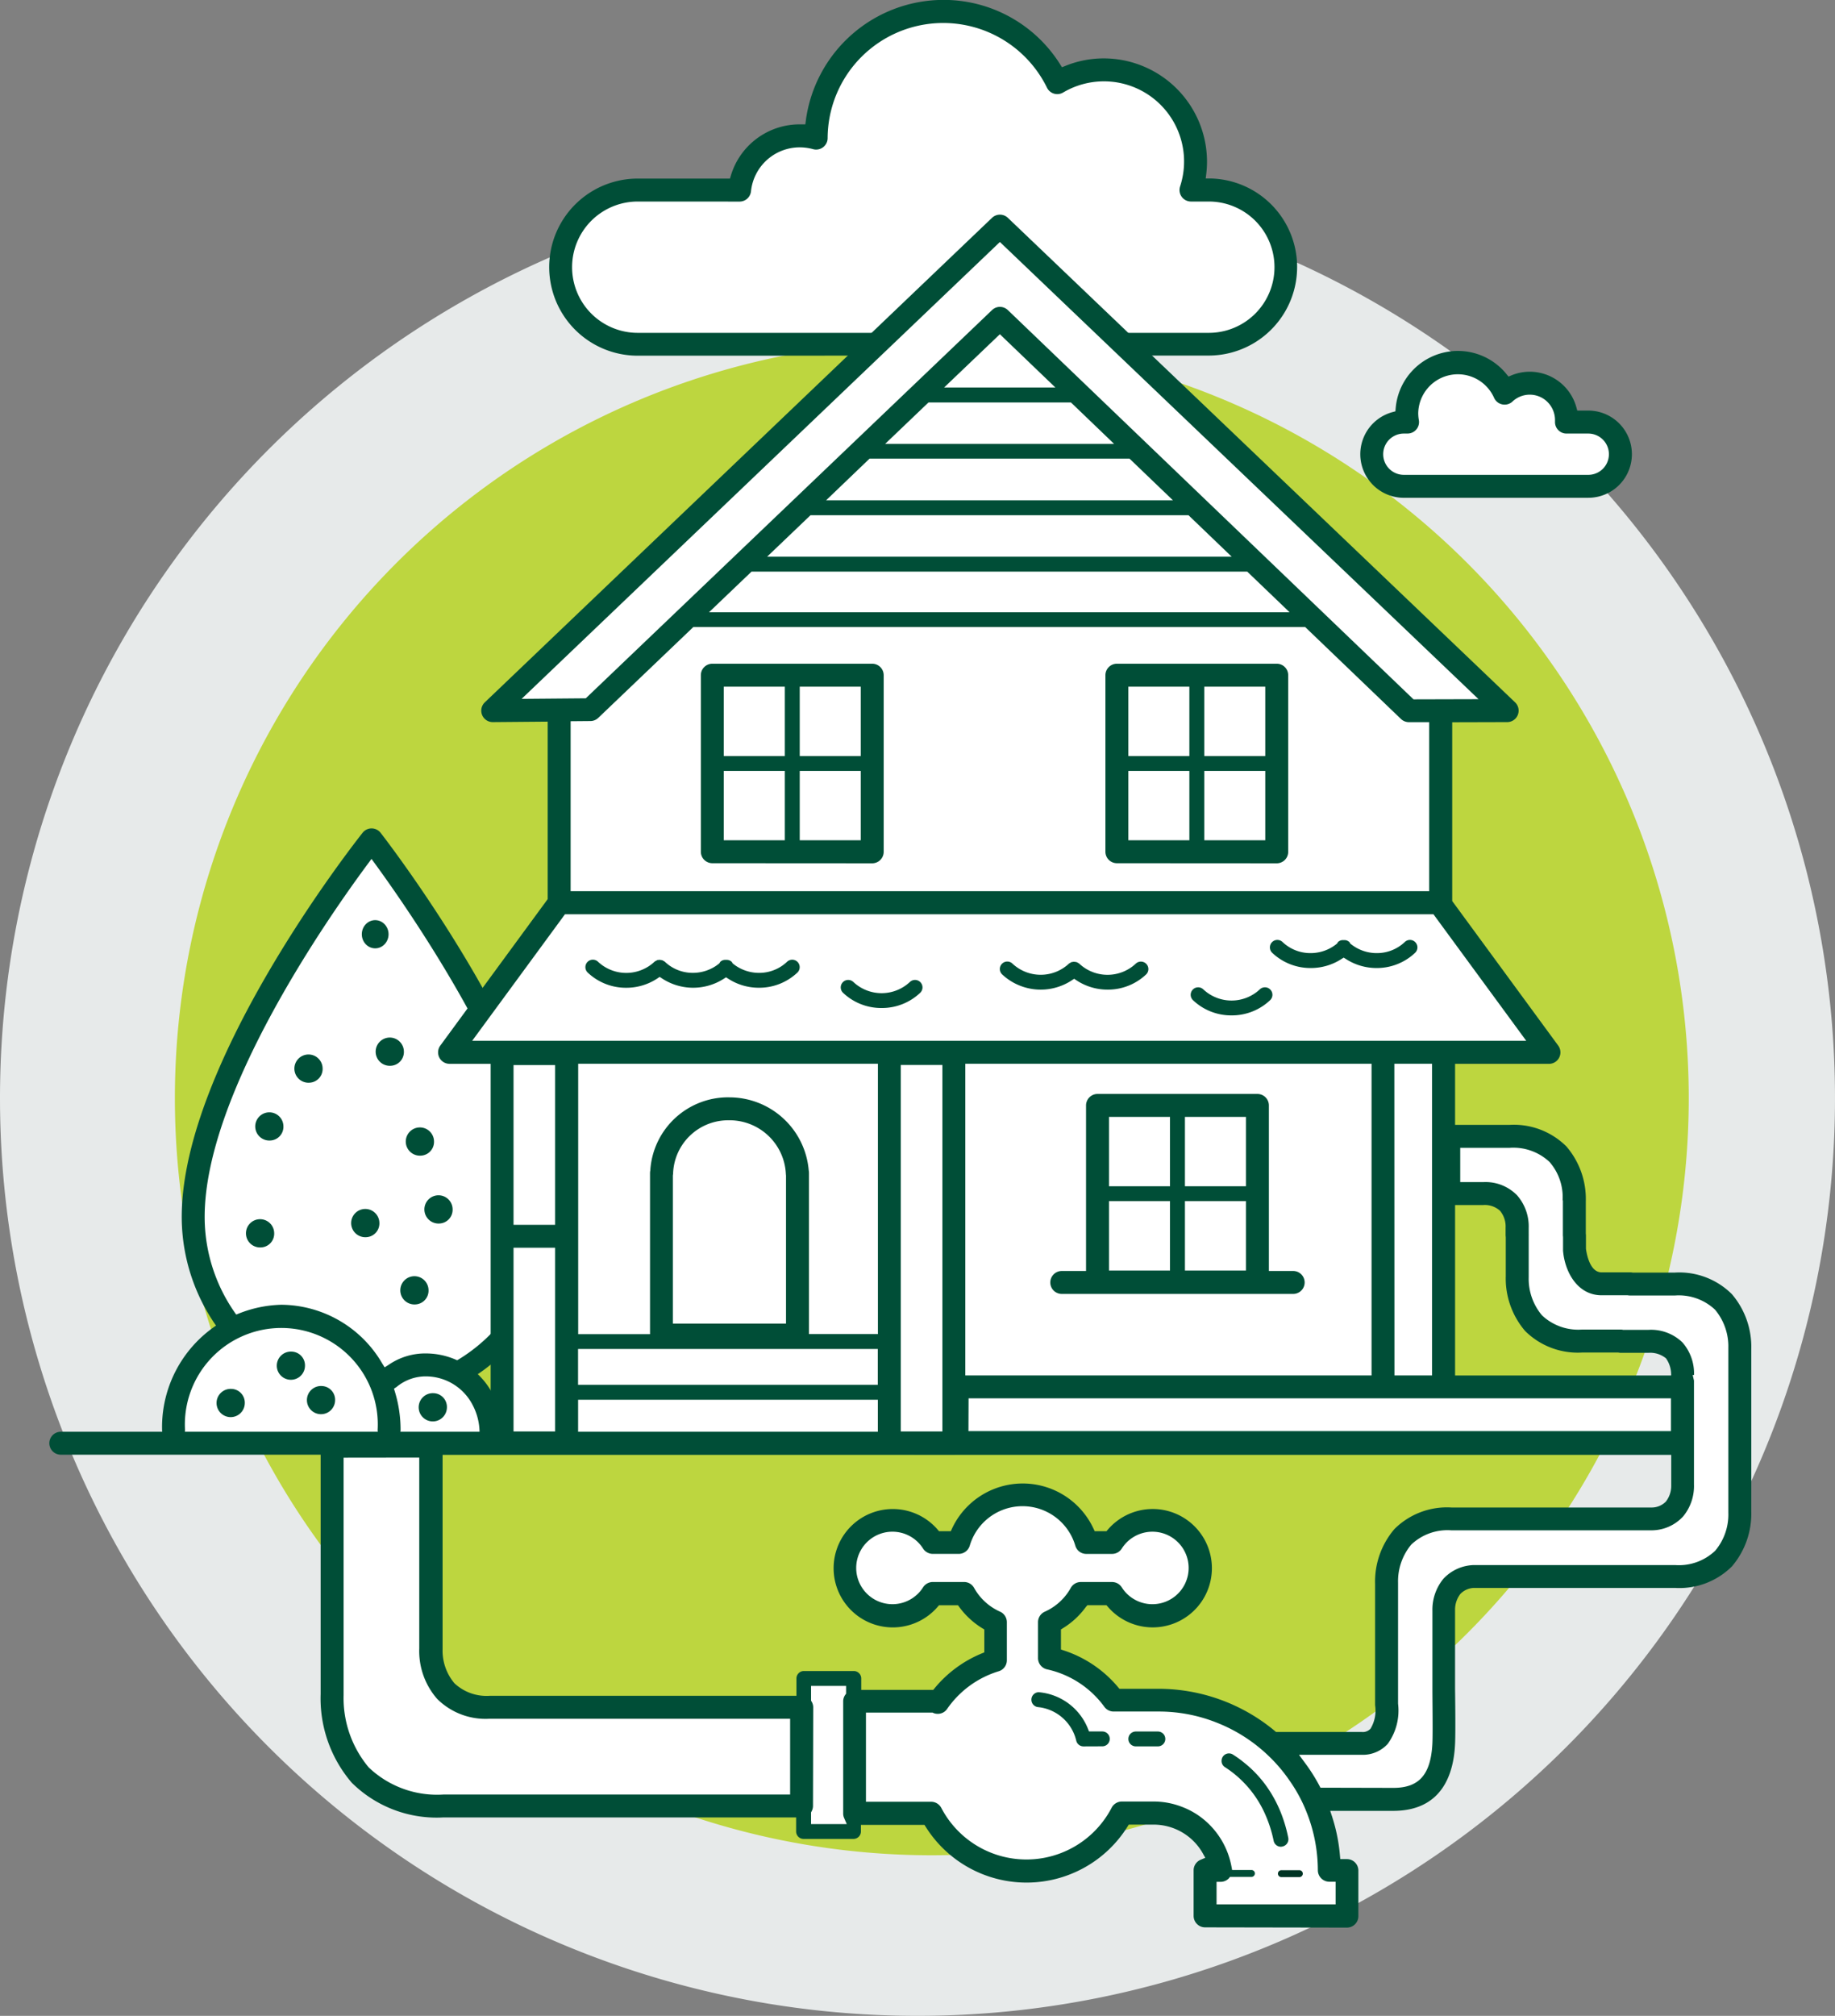 <svg xmlns="http://www.w3.org/2000/svg" width="74.078" height="81.362" viewBox="0 0 74.078 81.362">
    <rect x="0" y="0" width="74.078" height="81.362" fill="#808080" stroke="none"/>
    <defs>
        <style>
            .prefix__cls-5,.prefix__cls-6{fill-rule:evenodd}.prefix__cls-3,.prefix__cls-5{fill:#fff}.prefix__cls-4,.prefix__cls-6{fill:#004e37}.prefix__cls-8{fill:#18a7c5}.prefix__cls-9{fill:#8fd0e3}
        </style>
    </defs>
    <g id="prefix__ico_hogares" transform="translate(-1085.767 -63.908)">
        <g id="prefix__Grupo_1980" data-name="Grupo 1980" transform="translate(1085.767 71.192)">
            <path id="prefix__Trazado_2619" d="M1122.806 86.45a37.039 37.039 0 1 1-37.039 37.039 37.039 37.039 0 0 1 37.039-37.039z" data-name="Trazado 2619" transform="translate(-1085.767 -86.45)" style="fill-rule:evenodd;fill:#e7eaea"/>
        </g>
        <g id="prefix__Grupo_1981" data-name="Grupo 1981" transform="translate(1092.827 77.674)">
            <path id="prefix__Trazado_2620" d="M1138.172 106.509a30.557 30.557 0 1 1-30.557 30.557 30.557 30.557 0 0 1 30.557-30.557z" data-name="Trazado 2620" transform="translate(-1107.615 -106.509)" style="fill:#bdd63f;fill-rule:evenodd"/>
        </g>
        <g id="prefix__Grupo_1982" data-name="Grupo 1982" transform="translate(1140.68 78.072)">
            <path id="prefix__Trazado_2621" d="M1265.879 111.582H1265v-.084a1.483 1.483 0 0 0-2.5-1.083 2.056 2.056 0 0 0-3.916 1.167h-.157a1.3 1.3 0 0 0 0 2.593h7.446a1.3 1.3 0 0 0 0-2.593z" class="prefix__cls-3" data-name="Trazado 2621" transform="translate(-1256.674 -108.71)"/>
            <path id="prefix__Trazado_2622" d="M1257.463 113.668a1.76 1.76 0 0 1-.464-3.457l.124-.034.011-.128a2.522 2.522 0 0 1 4.469-1.379l.086.105.125-.052a1.93 1.93 0 0 1 .735-.144 1.953 1.953 0 0 1 1.879 1.434l.037.135h.445a1.759 1.759 0 0 1 0 3.519zm0-2.593a.833.833 0 0 0 0 1.666h7.446a.833.833 0 0 0 0-1.666h-.88a.463.463 0 0 1-.463-.479v-.049a1.033 1.033 0 0 0-.3-.743 1.015 1.015 0 0 0-1.416-.022.46.46 0 0 1-.316.125.471.471 0 0 1-.1-.01.462.462 0 0 1-.33-.269 1.6 1.6 0 0 0-3.06.632 1.575 1.575 0 0 0 .026.273.463.463 0 0 1-.457.541z" class="prefix__cls-4" data-name="Trazado 2622" transform="translate(-1255.704 -107.74)"/>
        </g>
        <g id="prefix__Grupo_1995" data-name="Grupo 1995" transform="translate(1087.761 63.908)">
            <path id="prefix__Trazado_2623" d="M1124.313 184.032a7.2 7.2 0 1 1-14.408 0c0-6.145 7.2-15.213 7.2-15.213s7.208 9.281 7.208 15.213z" class="prefix__cls-5" data-name="Trazado 2623" transform="translate(-1104.099 -134.919)"/>
            <path id="prefix__Trazado_2624" d="M1116.138 190.729a7.675 7.675 0 0 1-7.666-7.667c0-6.234 7.005-15.125 7.3-15.5a.463.463 0 0 1 .729 0c.3.384 7.3 9.483 7.3 15.5a7.676 7.676 0 0 1-7.663 7.667zm-.152-21.914c-1.546 2.082-6.588 9.262-6.588 14.247a6.741 6.741 0 0 0 13.482 0c0-4.819-5.051-12.122-6.6-14.246l-.147-.2z" class="prefix__cls-6" data-name="Trazado 2624" transform="translate(-1103.13 -133.949)"/>
            <path id="prefix__Trazado_2625" d="M1181.98 72.549h-.721a3.7 3.7 0 0 0-5.4-4.336 5.129 5.129 0 0 0-9.735 2.237 2.448 2.448 0 0 0-3.092 2.1h-4.111a3.111 3.111 0 0 0 0 6.222h23.055a3.111 3.111 0 0 0 0-6.222z" class="prefix__cls-3" data-name="Trazado 2625" transform="translate(-1135.174 -64.878)"/>
            <path id="prefix__Trazado_2626" d="M1157.955 78.264a3.574 3.574 0 0 1 0-7.148h3.723l.039-.13a2.9 2.9 0 0 1 2.788-2.059h.216l.021-.162a5.611 5.611 0 0 1 5.547-4.861 5.553 5.553 0 0 1 4.711 2.589l.082.129.142-.057a4.119 4.119 0 0 1 1.545-.3 4.171 4.171 0 0 1 4.167 4.166 4.113 4.113 0 0 1-.028.481l-.024.2h.2a3.574 3.574 0 0 1-.076 7.147zm0-6.222a2.648 2.648 0 0 0 0 5.3h23.055a2.648 2.648 0 0 0 0-5.3h-.721a.464.464 0 0 1-.44-.607 3.235 3.235 0 0 0-4.721-3.793.464.464 0 0 1-.236.065.458.458 0 0 1-.132-.019.465.465 0 0 1-.283-.239 4.666 4.666 0 0 0-8.856 2.035.464.464 0 0 1-.585.445 2.069 2.069 0 0 0-.544-.074 1.979 1.979 0 0 0-1.965 1.776.463.463 0 0 1-.46.413z" class="prefix__cls-4" data-name="Trazado 2626" transform="translate(-1134.204 -63.908)"/>
            <g id="prefix__Grupo_1983" data-name="Grupo 1983" transform="translate(16.418 9.207)">
                <path id="prefix__Trazado_2627" d="M1182.329 119.761v-7.767h2.984L1164.8 92.4l-20.287 19.724h2.2l.158 7.685-4.124 5.755 1.758.08.167 15.7 37.834.1.344-15.516 2.323-.121h1.56z" class="prefix__cls-5" data-name="Trazado 2627" transform="translate(-1142.748 -92.402)"/>
            </g>
            <g id="prefix__Grupo_1984" data-name="Grupo 1984" transform="translate(53.874 49.182)">
                <path id="prefix__Rectángulo_2001" d="M0 0H2.504V7.516H0z" data-name="Rectángulo 2001" style="fill:#0072a3"/>
            </g>
            <path id="prefix__Rectángulo_2002" d="M0 0H2.606V15.715H0z" class="prefix__cls-3" data-name="Rectángulo 2002" transform="translate(33.908 42.522)"/>
            <path id="prefix__Rectángulo_2003" d="M0 0H2.445V14.456H0z" class="prefix__cls-3" data-name="Rectángulo 2003" transform="translate(53.837 42.544)"/>
            <path id="prefix__Rectángulo_2004" d="M0 0H29.614V2.249H0z" class="prefix__cls-3" data-name="Rectángulo 2004" transform="translate(36.64 55.975)"/>
            <path id="prefix__Trazado_2628" d="M1173.788 154.859a.464.464 0 0 1-.463-.463v-7.126a.464.464 0 0 1 .463-.463h6.455a.464.464 0 0 1 .463.463v7.13a.464.464 0 0 1-.463.463zm3.529-.926h2.463v-2.8h-2.463zm-3.066 0h2.464v-2.8h-2.464zm3.066-3.4h2.463v-2.8h-2.463zm-3.066 0h2.464v-2.8h-2.464z" class="prefix__cls-4" data-name="Trazado 2628" transform="translate(-1147.026 -120.019)"/>
            <path id="prefix__Trazado_2629" d="M1224.33 154.859a.464.464 0 0 1-.463-.463v-7.126a.464.464 0 0 1 .463-.463h6.453a.463.463 0 0 1 .463.463v7.13a.463.463 0 0 1-.463.463zm3.529-.926h2.461v-2.8h-2.461zm-3.066 0h2.463v-2.8h-2.463zm3.066-3.4h2.461v-2.8h-2.461zm-3.066 0h2.463v-2.8h-2.463z" class="prefix__cls-4" data-name="Trazado 2629" transform="translate(-1181.236 -120.019)"/>
            <path id="prefix__Trazado_2630" d="M1158.712 140.753a.464.464 0 0 1-.463-.463v-1.742h-12.1v1.742a.463.463 0 0 1-.463.463h-2.605a.463.463 0 0 1-.463-.463v-15.3h-1.658a.463.463 0 0 1-.374-.737l4.335-5.911v-7.163l-2.213.019a.463.463 0 0 1-.323-.8l20.473-19.553a.463.463 0 0 1 .64 0l20.474 19.553a.463.463 0 0 1-.318.8l-2.218.006v7.215l4.279 5.835a.463.463 0 0 1-.374.737h-3.789v12.578h9.51a.463.463 0 0 1 .463.463v2.25a.463.463 0 0 1-.463.463h-29.648a.46.46 0 0 1-.092.009zm.463-.926h1.68v-14.79h-1.68zm-15.633 0h1.679v-7.414h-1.679zm18.365-.013h28.693v-1.324h-28.688zm-15.76-1.869h12.1V136.5h-12.1zm32.957-.38h1.519v-12.579h-1.523zm-17.324 0h16.4v-12.579h-16.4zm-9.522-11.222a3.216 3.216 0 0 1 3.2 2.942.672.672 0 0 1 .011.112v6.5h2.783v-10.91h-12.1V135.9h2.9v-6.5a.463.463 0 0 1 .013-.11v-.032a3.149 3.149 0 0 1 3.194-2.916zm0 .926a2.224 2.224 0 0 0-2.274 2.133.446.446 0 0 1-.01.089v5.983h4.568v-5.98a.887.887 0 0 1-.008-.093 2.275 2.275 0 0 0-2.275-2.133zm-8.716 4.219h1.679v-6.449h-1.679zm2.076-12.534l-3.746 5.107h42.553l-3.746-5.107h-35.061zm34.889-.927V111.2h-.818a.463.463 0 0 1-.322-.129l-3.867-3.71h-24.7l-3.837 3.666a.463.463 0 0 1-.316.128l-.8.007v6.859h34.661zm-17.331-23.588a.462.462 0 0 1 .321.129l16.376 15.711 2.625-.007-19.322-18.452-19.307 18.439 2.59-.022 16.4-15.669a.462.462 0 0 1 .318-.13zm-11.743 12.325h23.438l-1.71-1.64h-20.011zm2.347-2.243h18.753l-1.743-1.673h-15.259zm2.381-2.276h14l-1.751-1.68h-10.497zm2.382-2.276h9.244l-1.743-1.673h-5.75zm2.381-2.276h4.492l-2.241-2.15z" class="prefix__cls-4" data-name="Trazado 2630" transform="translate(-1124.805 -82.053)"/>
            <path id="prefix__Trazado_2631" d="M1165.907 184.9a2.265 2.265 0 0 1-1.228-.357l-.1-.064-.1.064a2.29 2.29 0 0 1-2.479-.015l-.1-.066-.1.067a2.262 2.262 0 0 1-1.25.372 2.238 2.238 0 0 1-1.556-.614.3.3 0 1 1 .417-.436 1.666 1.666 0 0 0 2.279 0 .326.326 0 0 1 .079-.047l.014-.007.025-.017h.037l.05-.009.047.009a.4.4 0 0 1 .071.013s.007.007.019.013a.354.354 0 0 1 .078.046 1.628 1.628 0 0 0 1.131.447 1.668 1.668 0 0 0 1.046-.366l.019-.015.021-.03.02-.034a.285.285 0 0 1 .207-.08h.045a.294.294 0 0 1 .216.088l.018.035.014.021.02.016a1.666 1.666 0 0 0 1.044.366 1.63 1.63 0 0 0 1.131-.448.3.3 0 1 1 .417.436 2.238 2.238 0 0 1-1.552.612z" class="prefix__cls-4" data-name="Trazado 2631" transform="translate(-1137.263 -145.034)"/>
            <path id="prefix__Trazado_2632" d="M1248.731 182.445a2.27 2.27 0 0 1-1.229-.357l-.1-.063-.1.063a2.267 2.267 0 0 1-1.229.357 2.24 2.24 0 0 1-1.557-.614.3.3 0 0 1 .417-.436 1.629 1.629 0 0 0 1.132.448 1.666 1.666 0 0 0 1.044-.365l.019-.015.022-.03.02-.035a.288.288 0 0 1 .208-.08h.047a.291.291 0 0 1 .215.088l.02.037.014.02.019.015a1.665 1.665 0 0 0 1.044.365 1.628 1.628 0 0 0 1.132-.448.3.3 0 0 1 .426.01.3.3 0 0 1-.01.426 2.24 2.24 0 0 1-1.554.614z" class="prefix__cls-4" data-name="Trazado 2632" transform="translate(-1195.152 -143.375)"/>
            <path id="prefix__Trazado_2633" d="M1192.452 187.439a2.24 2.24 0 0 1-1.556-.613.3.3 0 0 1 .416-.437 1.668 1.668 0 0 0 2.281 0 .3.3 0 1 1 .416.437 2.242 2.242 0 0 1-1.557.613z" class="prefix__cls-4" data-name="Trazado 2633" transform="translate(-1158.856 -146.755)"/>
            <path id="prefix__Trazado_2634" d="M1236.171 188.362a2.24 2.24 0 0 1-1.556-.613.3.3 0 0 1 .416-.437 1.667 1.667 0 0 0 2.28 0 .3.3 0 1 1 .417.436 2.24 2.24 0 0 1-1.557.614z" class="prefix__cls-4" data-name="Trazado 2634" transform="translate(-1188.448 -147.38)"/>
            <path id="prefix__Trazado_2635" d="M1215.027 185.142a2.263 2.263 0 0 1-1.25-.372l-.1-.066-.1.066a2.282 2.282 0 0 1-2.807-.242.3.3 0 0 1-.01-.426.3.3 0 0 1 .426-.01 1.668 1.668 0 0 0 2.281 0 .28.28 0 0 1 .058-.035.372.372 0 0 0 .05-.03h.026l.06-.011.052.006a.4.4 0 0 1 .076.014s.008.008.021.014a.374.374 0 0 1 .074.044 1.668 1.668 0 0 0 2.28 0 .3.3 0 1 1 .416.437 2.241 2.241 0 0 1-1.553.611z" class="prefix__cls-4" data-name="Trazado 2635" transform="translate(-1172.308 -145.2)"/>
            <path id="prefix__Trazado_2636" d="M1217.444 208.618a.463.463 0 0 1 0-.926h.98v-6.682a.464.464 0 0 1 .463-.463h6.455a.463.463 0 0 1 .463.463v6.682h.981a.463.463 0 0 1 0 .926zm4.972-.945h2.463v-2.8h-2.463zm-3.066 0h2.463v-2.8h-2.463zm3.066-3.4h2.463v-2.8h-2.463zm-3.066 0h2.463v-2.8h-2.463z" class="prefix__cls-4" data-name="Trazado 2636" transform="translate(-1176.575 -156.394)"/>
            <path id="prefix__Trazado_2637" d="M1245.821 221.277h8.079a1.277 1.277 0 0 0 1.252-1.369V215.7a1.316 1.316 0 0 0-1.377-1.587h-1.117v-.015h-1.558a2.431 2.431 0 0 1-2.613-2.613v-1.645h-.006v-.316a1.281 1.281 0 0 0-1.377-1.377h-1.387v-2.311h2.455a2.432 2.432 0 0 1 2.614 2.614v1.38h.006v.58s.113 1.376 1.094 1.376h1.147v.016h1.814a2.432 2.432 0 0 1 2.614 2.613v6.571a2.432 2.432 0 0 1-2.614 2.613h-8.079a1.277 1.277 0 0 0-1.252 1.369v3.132s.026 1.677 0 2.235c-.035.759-.207 2.257-2.035 2.257-.868 0-7.8-.018-7.8-.018l-.007-2.236h6.538c1.186 0 1-1.566 1-1.566v-4.882a2.432 2.432 0 0 1 2.609-2.613z" class="prefix__cls-3" data-name="Trazado 2637" transform="translate(-1189.226 -159.972)"/>
            <g id="prefix__Grupo_1988" data-name="Grupo 1988" transform="translate(47.343 75.58)">
                <g id="prefix__Grupo_1985" data-name="Grupo 1985">
                    <path id="prefix__Línea_60" d="M0 0L1.15 0" class="prefix__cls-8" data-name="Línea 60"/>
                </g>
                <g id="prefix__Grupo_1986" data-name="Grupo 1986" transform="translate(3.732)">
                    <path id="prefix__Línea_61" d="M0 0L0.463 0" class="prefix__cls-8" data-name="Línea 61"/>
                </g>
                <g id="prefix__Grupo_1987" data-name="Grupo 1987" transform="translate(2.314)">
                    <path id="prefix__Línea_62" d="M0 0L0.701 0" class="prefix__cls-8" data-name="Línea 62"/>
                </g>
            </g>
            <g id="prefix__Grupo_1992" data-name="Grupo 1992" transform="translate(46.611 75.989)">
                <g id="prefix__Grupo_1989" data-name="Grupo 1989">
                    <path id="prefix__Línea_63" d="M0 0.268L1.441 0" class="prefix__cls-9" data-name="Línea 63"/>
                </g>
                <g id="prefix__Grupo_1990" data-name="Grupo 1990" transform="translate(3.13)">
                    <path id="prefix__Línea_64" d="M0 0L0.449 0" class="prefix__cls-9" data-name="Línea 64"/>
                </g>
                <g id="prefix__Grupo_1991" data-name="Grupo 1991" transform="translate(1.756)">
                    <path id="prefix__Línea_65" d="M0 0L0.68 0" class="prefix__cls-9" data-name="Línea 65"/>
                </g>
            </g>
            <path id="prefix__Trazado_2638" d="M1210.874 265.779a6.9 6.9 0 0 0-6.9-6.866h-1.811a4.35 4.35 0 0 0-2.591-1.691v-1.454a2.7 2.7 0 0 0 1.262-1.157h1.269a1.926 1.926 0 1 0 0-2.06h-1.045a2.686 2.686 0 0 0-5.152 0h-1.045a1.926 1.926 0 1 0 0 2.06h1.269a2.694 2.694 0 0 0 1.263 1.157v1.541a4.356 4.356 0 0 0-2.328 1.7v-.051h-3.36v4.523h3.1a4.343 4.343 0 0 0 7.7-.01h1.27a2.749 2.749 0 0 1 2.712 2.308h-.63v1.838h5.733v-1.838z" class="prefix__cls-3" data-name="Trazado 2638" transform="translate(-1159.203 -190.289)"/>
            <path id="prefix__Rectángulo_2005" d="M0 0H2.016V6.18H0z" class="prefix__cls-3" data-name="Rectángulo 2005" transform="translate(30.446 67.742)"/>
            <path id="prefix__Trazado_2639" d="M1134.72 259.048h-2.956a4.193 4.193 0 0 1-4.507-4.506v-10.015l3.983-.007v8.17a2.209 2.209 0 0 0 2.374 2.373h12.6l-.008 3.985h-11.486z" class="prefix__cls-3" data-name="Trazado 2639" transform="translate(-1115.843 -186.158)"/>
            <g id="prefix__Grupo_1993" data-name="Grupo 1993" transform="translate(5.052 53.124)">
                <path id="prefix__Trazado_2640" d="M1120.02 231.688a2.588 2.588 0 0 0-2.279-1.414 2.512 2.512 0 0 0-1.643.629l-.251.09a4.347 4.347 0 0 0-3.961-2.684 4.616 4.616 0 0 0-4.313 4.775l12.773-.067a2.852 2.852 0 0 0-.326-1.329z" class="prefix__cls-5" data-name="Trazado 2640" transform="translate(-1107.573 -228.309)"/>
            </g>
            <g id="prefix__Grupo_1994" data-name="Grupo 1994" transform="translate(6.808 54.552)">
                <path id="prefix__Trazado_2641" d="M1138.8 237.923a.57.57 0 1 0 .539.569.556.556 0 0 0-.539-.569z" class="prefix__cls-6" data-name="Trazado 2641" transform="translate(-1130.099 -236.245)"/>
                <path id="prefix__Trazado_2642" d="M1113.546 237.386a.57.57 0 1 0 .54.569.555.555 0 0 0-.54-.569z" class="prefix__cls-6" data-name="Trazado 2642" transform="translate(-1113.006 -235.881)"/>
                <path id="prefix__Trazado_2643" d="M1121.068 232.73a.569.569 0 1 0 .54.569.555.555 0 0 0-.54-.569z" class="prefix__cls-6" data-name="Trazado 2643" transform="translate(-1118.098 -232.73)"/>
                <path id="prefix__Trazado_2644" d="M1124.83 237.028a.569.569 0 1 0 .54.569.555.555 0 0 0-.54-.569z" class="prefix__cls-6" data-name="Trazado 2644" transform="translate(-1120.644 -235.639)"/>
            </g>
            <path id="prefix__Trazado_2645" d="M1138.594 236.79a.463.463 0 0 1-.463-.463v-1.839a.46.46 0 0 1 .282-.426l.189-.08-.1-.179a2.279 2.279 0 0 0-1.989-1.16h-1l-.054.086a4.807 4.807 0 0 1-8.14.009l-.054-.085h-2.565v.267a.3.3 0 0 1-.3.3h-2.016a.3.3 0 0 1-.3-.3v-.568h-14.224a4.872 4.872 0 0 1-3.715-1.4 5.232 5.232 0 0 1-1.256-3.581v-9.658H1092.4a.463.463 0 0 1 0-.926h65v-2.045a.726.726 0 0 1 0-.076v-.043a1.143 1.143 0 0 0-.2-.8 1.008 1.008 0 0 0-.708-.222h-1.118a.455.455 0 0 1-.1-.012H1153.813a3.014 3.014 0 0 1-2.3-.87 3.256 3.256 0 0 1-.781-2.214v-1.551c0-.048-.007-.067-.007-.087v-.317a.987.987 0 0 0-.227-.684.911.911 0 0 0-.686-.229h-1.386a.462.462 0 0 1-.463-.463v-2.31a.467.467 0 0 1 .463-.463h2.456a3.006 3.006 0 0 1 2.3.873 3.252 3.252 0 0 1 .781 2.212v1.282c0 .043.006.068.006.09v.546c.043.3.186.949.633.949h1.147a.486.486 0 0 1 .1.009H1157.562a3.006 3.006 0 0 1 2.3.873 3.272 3.272 0 0 1 .781 2.215V220a3.275 3.275 0 0 1-.781 2.221 3.007 3.007 0 0 1-2.3.869h-8.062a.8.8 0 0 0-.6.242 1.034 1.034 0 0 0-.215.626v3.173c0 .1.026 1.694 0 2.257-.055 1.23-.534 2.7-2.5 2.7h-2.54l.079.241a6.959 6.959 0 0 1 .312 1.539l.015.167h.268a.463.463 0 0 1 .463.463v1.839a.463.463 0 0 1-.463.463zm.958-1.977a.461.461 0 0 1-.315.139h-.18v.909h4.807v-.913h-.255a.465.465 0 0 1-.463-.461 6.374 6.374 0 0 0-.436-2.3 6.092 6.092 0 0 0-.716-1.335 6.252 6.252 0 0 0-.831-.977 6.385 6.385 0 0 0-2.055-1.33 6.306 6.306 0 0 0-2.395-.466h-1.81a.461.461 0 0 1-.375-.19 3.885 3.885 0 0 0-2.313-1.512.466.466 0 0 1-.366-.451v-1.454a.464.464 0 0 1 .276-.424 2.247 2.247 0 0 0 1.046-.958.46.46 0 0 1 .4-.238h1.267a.465.465 0 0 1 .391.212 1.463 1.463 0 1 0 0-1.56.465.465 0 0 1-.392.213h-1.037a.459.459 0 0 1-.445-.331 2.221 2.221 0 0 0-4.262 0 .465.465 0 0 1-.445.33h-1.048a.469.469 0 0 1-.392-.216 1.463 1.463 0 1 0 0 1.567.469.469 0 0 1 .391-.216h1.27a.46.46 0 0 1 .4.238 2.245 2.245 0 0 0 1.046.958.464.464 0 0 1 .276.424v1.541a.462.462 0 0 1-.327.441 3.917 3.917 0 0 0-2.083 1.519.455.455 0 0 1-.38.2.462.462 0 0 1-.139-.021.172.172 0 0 1-.031-.011l-.039-.019h-2.689v3.6h2.632a.464.464 0 0 1 .41.248 3.877 3.877 0 0 0 6.878-.011.466.466 0 0 1 .413-.247h1.27a3.16 3.16 0 0 1 1.191.229 3.094 3.094 0 0 1 .783.447 3.217 3.217 0 0 1 1.177 1.938l.028.149h.779a.14.14 0 0 1 .14.14.142.142 0 0 1-.14.14h-.866zm-16.865-7.175l.024.042a.458.458 0 0 1 .063.227l-.009 3.987a.458.458 0 0 1-.056.214l-.022.041v.472h1.441l-.111-.256a.435.435 0 0 1-.033-.173v-4.524a.448.448 0 0 1 .082-.261l.035-.048v-.313h-1.414zm-18.871-9.805v9.592a4.355 4.355 0 0 0 1.013 2.908 4 4 0 0 0 3.032 1.095h13.981v-3.058h-12.133a2.768 2.768 0 0 1-2.115-.8 2.933 2.933 0 0 1-.724-2.041v-7.7zm38.79 12.291a7.2 7.2 0 0 1 .593.929l.052.1 2.944.007c1.045 0 1.517-.542 1.576-1.813.019-.448 0-1.67 0-2.174v-3.163a1.961 1.961 0 0 1 .442-1.288 1.738 1.738 0 0 1 1.247-.555h8.106a2.123 2.123 0 0 0 1.62-.578 2.267 2.267 0 0 0 .531-1.534V213.4a2.305 2.305 0 0 0-.539-1.542 2.134 2.134 0 0 0-1.612-.571h-1.813a.5.5 0 0 1-.1-.009h-1.053c-.968 0-1.485-.935-1.556-1.8v-.525c0-.049-.006-.07-.006-.094v-1.422l-.013.03a2.16 2.16 0 0 0-.526-1.569 2.135 2.135 0 0 0-1.613-.571h-1.992v1.384h.924a1.78 1.78 0 0 1 1.368.529 1.907 1.907 0 0 1 .472 1.319v.261a.278.278 0 0 1 0 .046v1.687a2.287 2.287 0 0 0 .539 1.538 2.134 2.134 0 0 0 1.612.571h1.561a.475.475 0 0 1 .1.012h1.019a1.819 1.819 0 0 1 1.374.506 1.9 1.9 0 0 1 .469 1.315h-.054l.052.227v4.2a1.919 1.919 0 0 1-.442 1.287 1.737 1.737 0 0 1-1.247.556h-8.106a2.123 2.123 0 0 0-1.62.578 2.312 2.312 0 0 0-.531 1.534v4.885a2.293 2.293 0 0 1-.416 1.621 1.357 1.357 0 0 1-1.046.442h-2.536zm-8.827-6.263a3.218 3.218 0 0 1-.917.85l-.087.054v.81l.126.042a4.8 4.8 0 0 1 2.179 1.478l.055.066h1.578a7.341 7.341 0 0 1 4.694 1.7l.051.043h3.463a.419.419 0 0 0 .352-.134 1.418 1.418 0 0 0 .189-.914.393.393 0 0 1-.005-.056v-4.866a3.263 3.263 0 0 1 .781-2.221 3 3 0 0 1 2.3-.869h8.059a.8.8 0 0 0 .6-.241 1.034 1.034 0 0 0 .215-.627v-1.256h-49.6v7.854a2.041 2.041 0 0 0 .478 1.364 1.9 1.9 0 0 0 1.434.506h12.373v-.7a.3.3 0 0 1 .3-.3h2.016a.3.3 0 0 1 .3.3v.461h2.907l.055-.067a4.861 4.861 0 0 1 1.893-1.4l.113-.047v-.923l-.087-.054a3.275 3.275 0 0 1-.921-.85l-.055-.075h-.765l-.055.063a2.389 2.389 0 1 1 0-3.115l.055.064h.475l.049-.106a3.15 3.15 0 0 1 5.711 0l.05.105h.475l.055-.064a2.389 2.389 0 1 1 0 3.115l-.055-.064h-.769z" class="prefix__cls-4" data-name="Trazado 2645" transform="translate(-1091.939 -159)"/>
            <path id="prefix__Trazado_2646" d="M1245.561 297.78a.14.14 0 1 1 0-.28h.725a.14.14 0 0 1 0 .28z" data-name="Trazado 2646" transform="translate(-1195.826 -222.018)" style="fill:#003424"/>
            <path id="prefix__Trazado_2647" d="M1240.77 286.69a.3.3 0 0 1-.292-.237 5.2 5.2 0 0 0-.365-1.123 4.344 4.344 0 0 0-.965-1.353 4.259 4.259 0 0 0-.638-.5.294.294 0 0 1-.133-.288.29.29 0 0 1 .045-.129.3.3 0 0 1 .253-.137.3.3 0 0 1 .161.048 4.6 4.6 0 0 1 .461.333 4.74 4.74 0 0 1 .87.913 5.123 5.123 0 0 1 .661 1.254 5.894 5.894 0 0 1 .238.849.3.3 0 0 1-.233.36.325.325 0 0 1-.063.01z" class="prefix__cls-4" data-name="Trazado 2647" transform="translate(-1191.055 -212.154)"/>
            <path id="prefix__Trazado_2648" d="M1227.034 280.774a.3.3 0 0 1 0-.6h.891a.3.3 0 0 1 0 .6z" class="prefix__cls-4" data-name="Trazado 2648" transform="translate(-1183.176 -210.289)"/>
            <path id="prefix__Trazado_2649" d="M1216.724 277.458a.3.3 0 0 1-.29-.221 1.77 1.77 0 0 0-1.528-1.363.3.3 0 0 1-.284-.317.3.3 0 0 1 .295-.286 2.352 2.352 0 0 1 1.985 1.47l.046.114h.536a.3.3 0 0 1 0 .6z" class="prefix__cls-4" data-name="Trazado 2649" transform="translate(-1174.978 -206.972)"/>
            <path id="prefix__Trazado_2650" d="M1119.3 232.511a.464.464 0 0 1-.463-.463 2.4 2.4 0 0 0-.273-1.114 2.128 2.128 0 0 0-1.869-1.167 1.834 1.834 0 0 0-1.2.421l-.112.076.039.13a5.241 5.241 0 0 1 .227 1.529.463.463 0 1 1-.926 0 3.894 3.894 0 1 0-7.776 0 .463.463 0 0 1-.926 0 4.94 4.94 0 0 1 4.814-5.047 4.747 4.747 0 0 1 4.071 2.366l.1.16.158-.1a2.607 2.607 0 0 1 1.53-.461 3.051 3.051 0 0 1 2.688 1.661 3.33 3.33 0 0 1 .379 1.546.463.463 0 0 1-.461.463z" class="prefix__cls-4" data-name="Trazado 2650" transform="translate(-1101.472 -174.215)"/>
            <g id="prefix__Grupo_1996" data-name="Grupo 1996" transform="translate(7.996 37.138)">
                <path id="prefix__Trazado_2651" d="M1123.27 196.758a.57.57 0 1 1 .541-.569.556.556 0 0 1-.541.569z" class="prefix__cls-6" data-name="Trazado 2651" transform="translate(-1120.777 -190.197)"/>
                <path id="prefix__Trazado_2652" d="M1117.224 217.331a.57.57 0 1 1 .54-.569.555.555 0 0 1-.54.569z" class="prefix__cls-6" data-name="Trazado 2652" transform="translate(-1116.685 -204.122)"/>
                <path id="prefix__Trazado_2653" d="M1133.426 194.644a.57.57 0 1 1 .54-.569.556.556 0 0 1-.54.569z" class="prefix__cls-6" data-name="Trazado 2653" transform="translate(-1127.651 -188.766)"/>
                <path id="prefix__Trazado_2654" d="M1139.515 214.345a.57.57 0 1 1 .54-.569.556.556 0 0 1-.54.569z" class="prefix__cls-6" data-name="Trazado 2654" transform="translate(-1131.773 -202.101)"/>
                <path id="prefix__Trazado_2655" d="M1136.506 224.452a.57.57 0 1 1 .54-.569.556.556 0 0 1-.54.569z" class="prefix__cls-6" data-name="Trazado 2655" transform="translate(-1129.736 -208.942)"/>
                <path id="prefix__Trazado_2656" d="M1130.365 216.054a.57.57 0 1 1 .541-.569.555.555 0 0 1-.541.569z" class="prefix__cls-6" data-name="Trazado 2656" transform="translate(-1125.58 -203.258)"/>
                <path id="prefix__Trazado_2657" d="M1137.188 205.869a.57.57 0 1 1 .54-.569.556.556 0 0 1-.54.569z" class="prefix__cls-6" data-name="Trazado 2657" transform="translate(-1130.197 -196.364)"/>
                <path id="prefix__Trazado_2658" d="M1118.376 203.981a.569.569 0 1 1 .54-.568.555.555 0 0 1-.54.568z" class="prefix__cls-6" data-name="Trazado 2658" transform="translate(-1117.464 -195.087)"/>
                <ellipse id="prefix__Elipse_32" cx=".54" cy=".569" class="prefix__cls-4" data-name="Elipse 32" rx=".54" ry=".569" transform="translate(4.616)"/>
            </g>
        </g>
    </g>
</svg>
